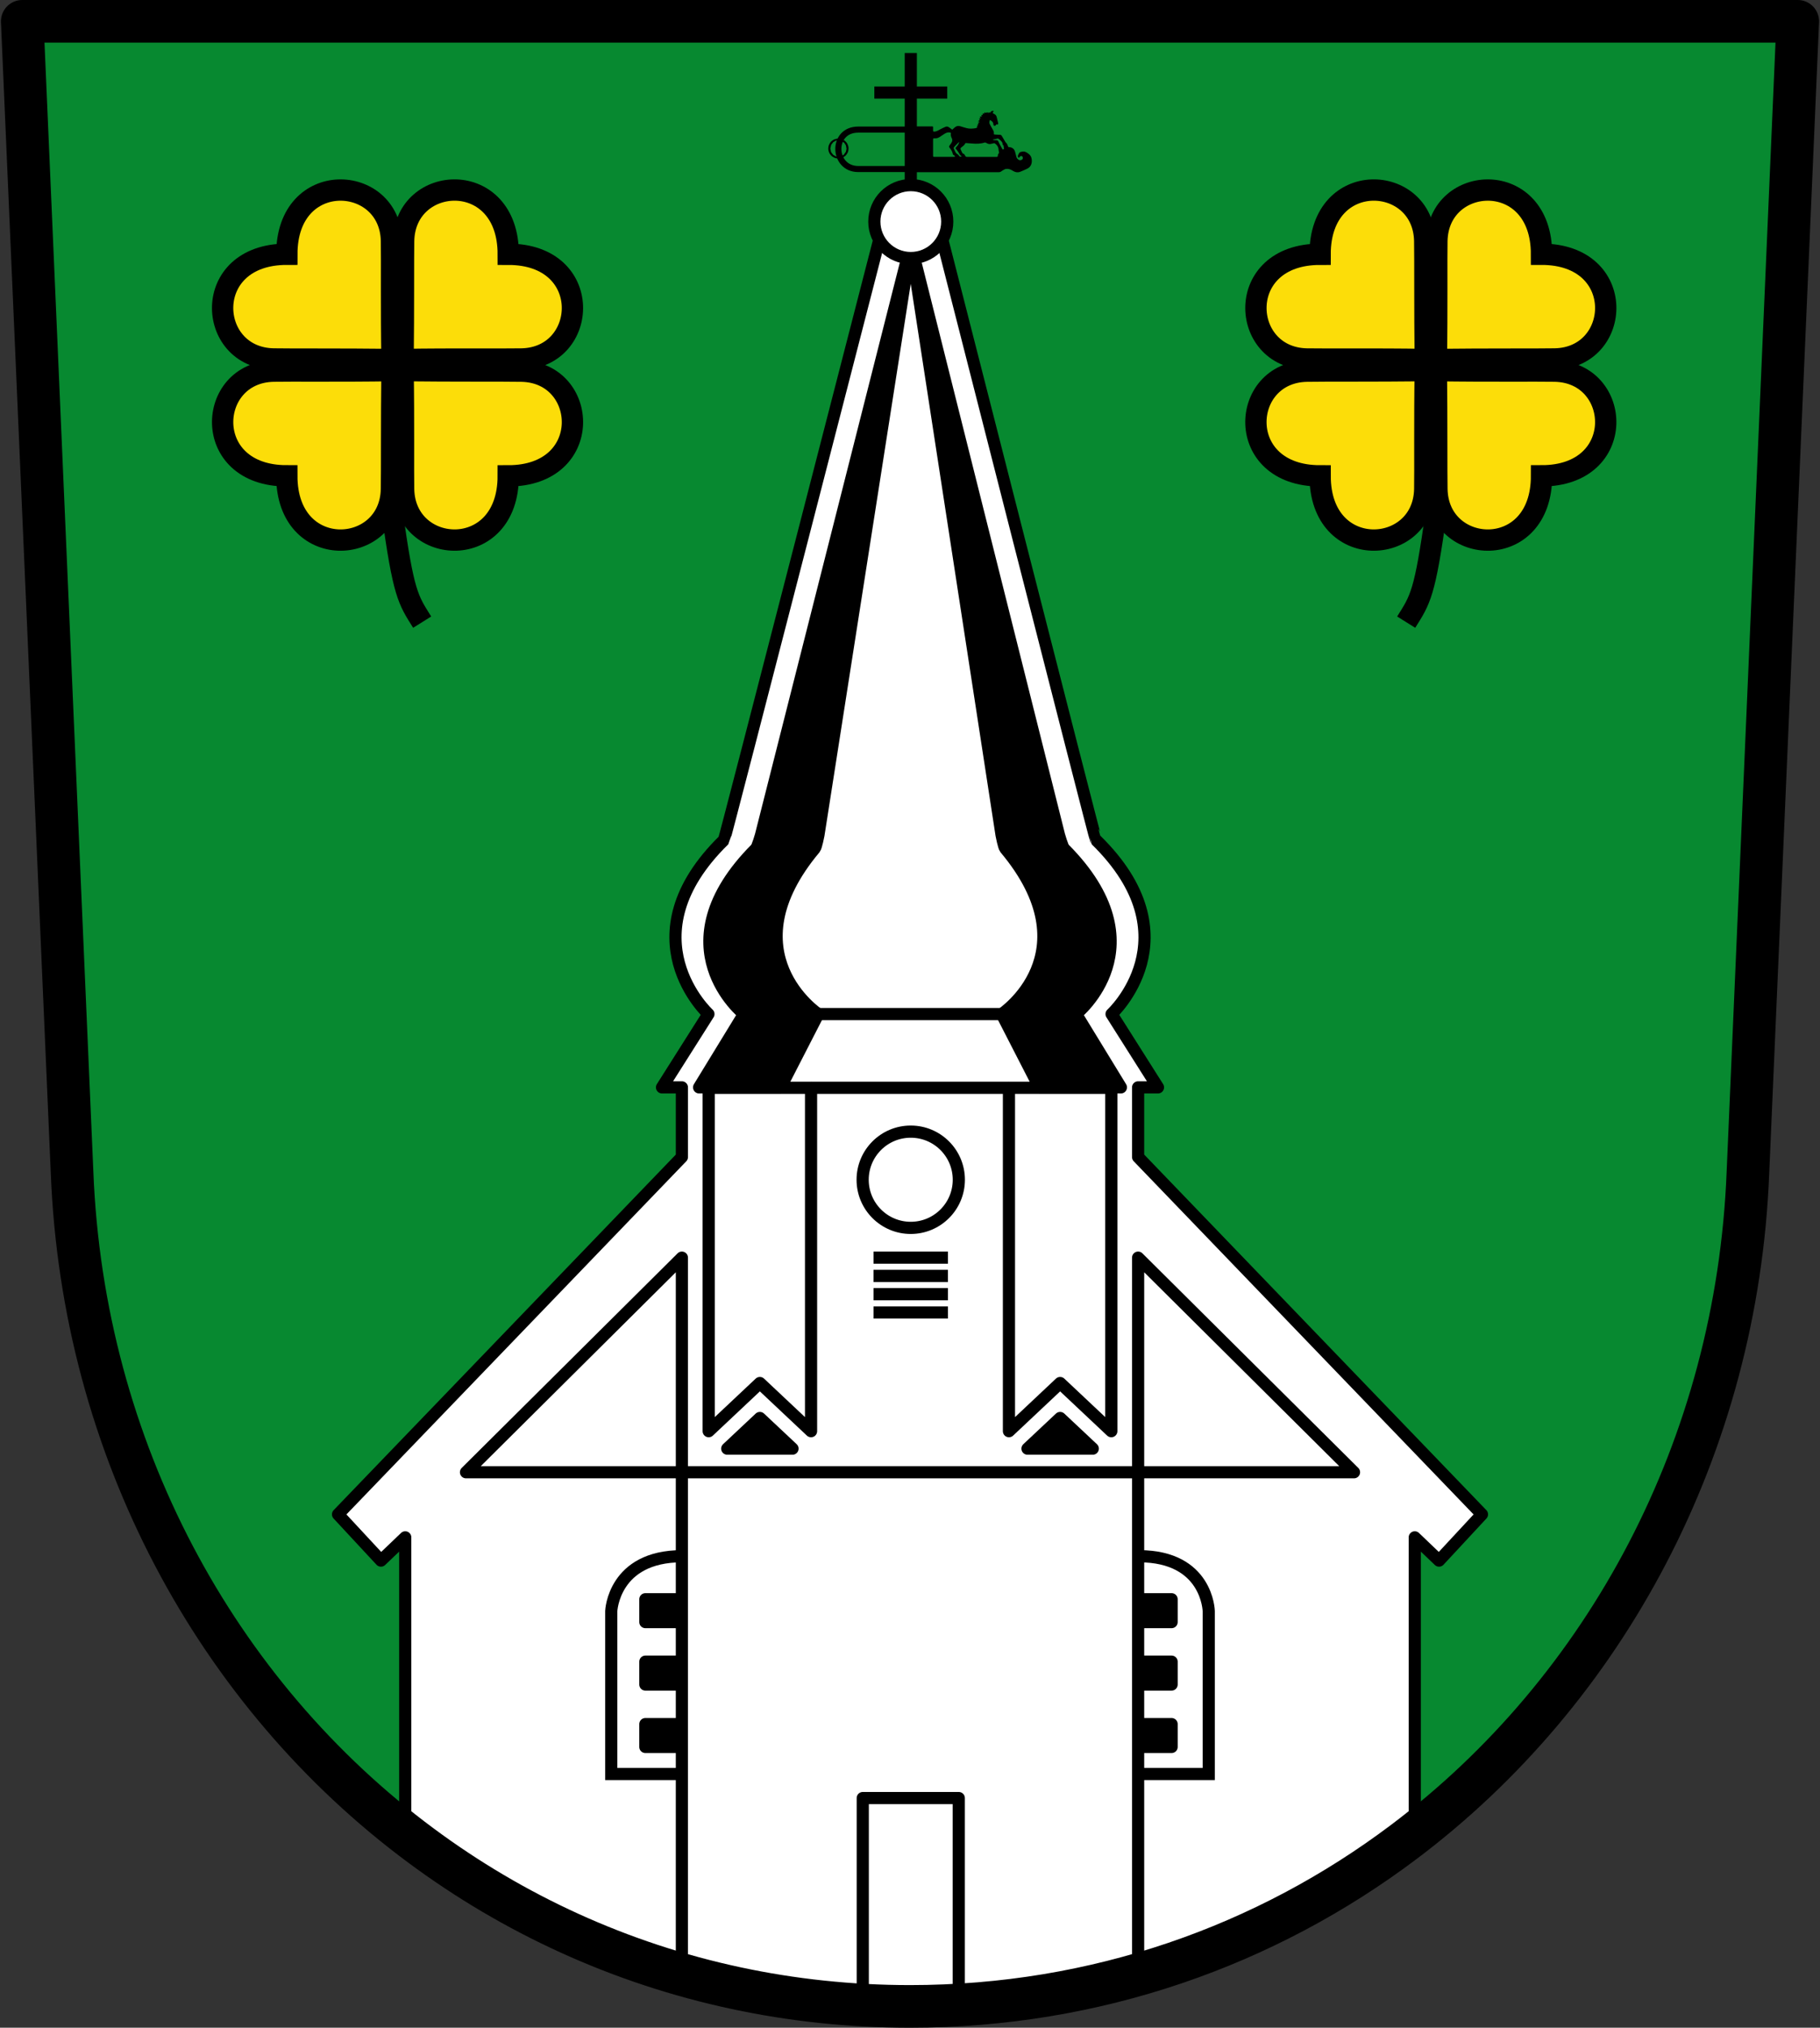 <?xml version="1.0" encoding="utf-8"?>
<!-- Generator: Adobe Illustrator 17.0.0, SVG Export Plug-In . SVG Version: 6.00 Build 0)  -->
<!DOCTYPE svg PUBLIC "-//W3C//DTD SVG 1.1//EN" "http://www.w3.org/Graphics/SVG/1.1/DTD/svg11.dtd">
<svg version="1.1" id="Ebene_1" xmlns="http://www.w3.org/2000/svg" xmlns:xlink="http://www.w3.org/1999/xlink" x="0px" y="0px"
	 width="597.999px" height="665.84px" viewBox="-1.36 45.025 597.999 665.84" enable-background="new -1.36 45.025 597.999 665.84"
	 xml:space="preserve">
<rect x="-1.36" y="45.025" width="597.999" height="665.84" fill="#333333" stroke="none"/>
<g>
	<g id="XMLID_4_">
		<g>
			<path fill="#FFFFFF" d="M372.59,424.965l112.98,117.33l-14.1,15.18l-7.98-7.63v96.57c0,0-1.23,1.31-3.69,3.52
				c-45.06,33.87-100.81,53.93-162.16,53.93c-21.02-0.27-40.04-2.51-57.07-5.98c-38.24-8.15-73.26-24.36-103.53-46.78
				c-3.5-2.92-5.25-4.69-5.25-4.69v-96.57l-7.98,7.63l-14.1-15.18l112.98-117.33v-22.88h-6.53l15.25-24.08c0,0-6.87-6.31-9.67-16.61
				c-2.79-10.31-1.51-24.6,14.8-40.56c0.28-0.27,50.99-197.06,50.99-197.06h20.73c0,0,50.2,196.79,50.48,197.06
				c16.31,15.96,17.59,30.25,14.8,40.56c-2.8,10.3-9.67,16.61-9.67,16.61l15.25,24.08h-6.53V424.965z"/>
			<path fill="#FFFFFF" d="M459.8,649.935c-14.04,12.67-68.19,55.11-162.16,53.93C358.99,703.865,414.74,683.805,459.8,649.935z"/>
			<path fill="#FFFFFF" d="M240.57,697.885c-56.55-11.49-91.1-36.4-103.53-46.78C167.31,673.525,202.33,689.735,240.57,697.885z"/>
			<path fill="#078930" d="M589.33,52.025l-16.37,378.01c-3.55,90.01-46.73,169.97-113.16,219.9c2.46-2.21,3.69-3.52,3.69-3.52
				v-96.57l7.98,7.63l14.1-15.18l-112.98-117.33v-22.88h6.53l-15.25-24.08c0,0,6.87-6.31,9.67-16.61
				c2.79-10.31,1.51-24.6-14.8-40.56c-0.28-0.27-50.48-197.06-50.48-197.06h-20.73c0,0-50.71,196.79-50.99,197.06
				c-16.31,15.96-17.59,30.25-14.8,40.56c2.8,10.3,9.67,16.61,9.67,16.61l-15.25,24.08h6.53v22.88l-112.98,117.33l14.1,15.18
				l7.98-7.63v96.57c0,0,1.75,1.77,5.25,4.69c-67.32-49.85-111.14-130.36-114.72-221.07L5.95,52.025H589.33z"/>
		</g>
		<g>
			<path fill="none" stroke="#000000" stroke-width="14" stroke-linecap="round" stroke-linejoin="round" d="M137.04,651.105
				c-67.32-49.85-111.14-130.36-114.72-221.07L5.95,52.025h583.38l-16.37,378.01c-3.55,90.01-46.73,169.97-113.16,219.9
				c-45.06,33.87-100.81,53.93-162.16,53.93c-19.65,0-38.73-2.06-57.07-5.98C202.33,689.735,167.31,673.525,137.04,651.105z"/>
			<path fill="none" stroke="#000000" stroke-width="4" stroke-linejoin="round" stroke-miterlimit="10" d="M459.8,649.935
				c2.46-2.21,3.69-3.52,3.69-3.52v-96.57l7.98,7.63l14.1-15.18l-112.98-117.33v-22.88h6.53l-15.25-24.08c0,0,6.87-6.31,9.67-16.61
				c2.79-10.31,1.51-24.6-14.8-40.56c-0.28-0.27-50.48-197.06-50.48-197.06h-20.73c0,0-50.71,196.79-50.99,197.06
				c-16.31,15.96-17.59,30.25-14.8,40.56c2.8,10.3,9.67,16.61,9.67,16.61l-15.25,24.08h6.53v22.88l-112.98,117.33l14.1,15.18
				l7.98-7.63v96.57c0,0,1.75,1.77,5.25,4.69c12.43,10.38,46.98,35.29,103.53,46.78c17.03,3.47,36.05,5.71,57.07,5.98
				C391.61,705.045,445.76,662.605,459.8,649.935z"/>
		</g>
	</g>
	<g>
		<g>
			<polygon fill="none" stroke="#000000" stroke-width="4" stroke-linejoin="round" stroke-miterlimit="10" points="
				222.689,457.997 222.689,528.464 151.754,528.464 			"/>
			<g>
				<polygon stroke="#000000" stroke-width="4" stroke-linejoin="round" stroke-miterlimit="10" points="237.59,520.713 
					248.311,510.651 259.032,520.713 				"/>
				<polygon fill="none" stroke="#000000" stroke-width="4" stroke-linejoin="round" stroke-miterlimit="10" points="
					265.128,514.978 248.311,499.168 231.495,514.978 231.495,402.218 265.128,402.218 				"/>
			</g>
			<path stroke="#000000" stroke-width="4" stroke-linejoin="round" stroke-miterlimit="10" d="M297.898,125.168l-30.343,194.029
				c0,0-0.733,3.861-1.224,4.448c-28.829,34.428,1.151,54.364,1.151,54.364l-12.364,24.076h-26.772l14.724-24.076
				c0,0-27.978-22.261,3.954-54.299c0.544-0.546,1.636-4.379,1.636-4.379L297.898,125.168z"/>
			<g>
				<path fill="none" stroke="#000000" stroke-width="4" stroke-miterlimit="10" d="M222.689,627.543h-23.205v-53.5
					c0,0,0.705-18,23.205-18"/>
				
					<rect x="210.684" y="570.168" stroke="#000000" stroke-width="4" stroke-linejoin="round" stroke-miterlimit="10" width="10.467" height="7.5"/>
				
					<rect x="210.684" y="611.168" stroke="#000000" stroke-width="4" stroke-linejoin="round" stroke-miterlimit="10" width="10.467" height="7.5"/>
				
					<rect x="210.684" y="590.668" stroke="#000000" stroke-width="4" stroke-linejoin="round" stroke-miterlimit="10" width="10.467" height="7.5"/>
				
					<line fill="none" stroke="#000000" stroke-width="4" stroke-miterlimit="10" x1="222.689" y1="528.464" x2="222.689" y2="693.432"/>
			</g>
		</g>
		<g>
			<polygon fill="none" stroke="#000000" stroke-width="4" stroke-linejoin="round" stroke-miterlimit="10" points="
				372.591,457.997 372.591,528.464 443.526,528.464 			"/>
			<g>
				<polygon stroke="#000000" stroke-width="4" stroke-linejoin="round" stroke-miterlimit="10" points="357.69,520.713 
					346.969,510.651 336.248,520.713 				"/>
				<polygon fill="none" stroke="#000000" stroke-width="4" stroke-linejoin="round" stroke-miterlimit="10" points="
					330.152,514.978 346.969,499.168 363.785,514.978 363.785,402.218 330.152,402.218 				"/>
			</g>
			<path stroke="#000000" stroke-width="4" stroke-linejoin="round" stroke-miterlimit="10" d="M297.898,125.168l29.826,194.029
				c0,0,0.733,3.861,1.224,4.448c28.829,34.428-1.151,54.364-1.151,54.364l12.364,24.076h26.772l-14.724-24.076
				c0,0,27.978-22.261-3.954-54.299c-0.544-0.546-1.636-4.379-1.636-4.379L297.898,125.168z"/>
			<g>
				<path fill="none" stroke="#000000" stroke-width="4" stroke-miterlimit="10" d="M372.591,627.543h23.205v-53.5
					c0,0-0.375-18-22.875-18"/>
				
					<rect x="373.129" y="570.168" stroke="#000000" stroke-width="4" stroke-linejoin="round" stroke-miterlimit="10" width="10.467" height="7.5"/>
				
					<rect x="373.129" y="611.168" stroke="#000000" stroke-width="4" stroke-linejoin="round" stroke-miterlimit="10" width="10.467" height="7.5"/>
				
					<rect x="373.129" y="590.668" stroke="#000000" stroke-width="4" stroke-linejoin="round" stroke-miterlimit="10" width="10.467" height="7.5"/>
				
					<line fill="none" stroke="#000000" stroke-width="4" stroke-miterlimit="10" x1="372.591" y1="528.464" x2="372.591" y2="693.432"/>
			</g>
		</g>
		<g>
			<g>
				
					<circle fill="#FFFFFF" stroke="#000000" stroke-width="4" stroke-linejoin="round" stroke-miterlimit="10" cx="297.899" cy="117.785" r="11.977"/>
				<g>
					
						<line fill="none" stroke="#000000" stroke-width="4" stroke-linejoin="round" stroke-miterlimit="10" x1="297.898" y1="105.808" x2="297.898" y2="62.418"/>
					
						<line fill="none" stroke="#000000" stroke-width="4" stroke-linejoin="round" stroke-miterlimit="10" x1="285.921" y1="75.418" x2="309.876" y2="75.418"/>
				</g>
			</g>
			<g>
				<g>
					<g id="XMLID_3_">
						<g>
							<path d="M337.53,96.862c0.365,1.358,0.058,2.926-1.449,3.593c-0.771,0.343-1.527,0.732-2.323,1.013
								c-0.771,0.274-1.524,0.134-2.239-0.305c-0.542-0.333-1.108-0.641-1.777-0.691c-0.367-0.028-0.71,0.015-1.03,0.177
								c-0.356,0.183-0.725,0.359-1.03,0.611c-0.317,0.259-0.656,0.32-1.034,0.318h-29.227V86.536h7.54
								c0.203,0,0.259,0.101,0.259,0.278c0.002,0.371,0.004,0.743,0,1.116c-0.002,0.222,0.089,0.305,0.324,0.309
								c0.762,0.013,1.356-0.387,1.986-0.728c0.572-0.309,1.164-0.579,1.758-0.838c0.43-0.19,0.842-0.08,1.214,0.183
								c0.348,0.244,0.685,0.505,1.021,0.752c0.292-0.264,0.568-0.525,0.857-0.773c0.514-0.441,1.103-0.553,1.749-0.365
								c0.741,0.218,1.47,0.479,2.22,0.654c0.937,0.22,1.889,0.156,2.829-0.007c0.179-0.032,0.35-0.129,0.51-0.22
								c0.047-0.028,0.073-0.153,0.054-0.218c-0.028-0.089-0.106-0.162-0.179-0.264c0.169-0.065,0.3-0.115,0.469-0.181
								c-0.101-0.115-0.177-0.201-0.287-0.322c0.171-0.069,0.315-0.129,0.505-0.207c-0.108-0.123-0.194-0.222-0.305-0.35
								c0.173-0.075,0.326-0.142,0.481-0.207c0.026-0.037,0.052-0.075,0.076-0.114c-0.166-0.078-0.333-0.156-0.501-0.235
								c0.034-0.032,0.065-0.065,0.097-0.097c0.156-0.086,0.367-0.142,0.449-0.274c0.043-0.071-0.14-0.278-0.238-0.454
								c0.169-0.019,0.32-0.035,0.52-0.056c-0.05-0.11-0.088-0.196-0.129-0.279c-0.041-0.078-0.084-0.155-0.149-0.274
								c0.25-0.045,0.454-0.08,0.702-0.123c-0.073-0.149-0.129-0.266-0.203-0.419c0.188-0.041,0.352-0.075,0.536-0.114
								c-0.037-0.149-0.067-0.27-0.112-0.445c0.192,0.017,0.382,0.089,0.503,0.028c0.114-0.058,0.155-0.257,0.246-0.427
								c0.132,0.088,0.263,0.237,0.404,0.246c0.108,0.006,0.227-0.164,0.363-0.274c0.082,0.091,0.179,0.197,0.322,0.354
								c0.071-0.125,0.134-0.237,0.205-0.361c0.151,0.121,0.24,0.192,0.346,0.278c0.101-0.112,0.205-0.205,0.281-0.319
								c0.175-0.257,0.434-0.335,0.719-0.365c0.21-0.024,0.279,0.06,0.188,0.255c-0.073,0.158-0.184,0.298-0.281,0.449
								c0.27,0.166,0.538,0.322,0.799,0.492c0.315,0.203,0.477,0.508,0.562,0.866c0.158,0.659,0.333,1.315,0.479,1.978
								c0.026,0.125-0.013,0.313-0.097,0.395c-0.067,0.065-0.248,0.02-0.376,0.015c-0.043-0.002-0.084-0.03-0.14-0.05
								c-0.022,0.052-0.043,0.093-0.06,0.134c-0.097,0.257-0.278,0.399-0.557,0.365c-0.289-0.034-0.333-0.255-0.339-0.495
								c-0.011-0.492-0.272-0.836-0.654-1.108c-0.143-0.102-0.289-0.201-0.469-0.328c-0.158,0.458-0.311,0.9-0.097,1.334
								c0.328,0.657,0.697,1.293,1.064,1.928c0.222,0.382,0.361,0.777,0.304,1.222c-0.024,0.19,0.061,0.298,0.233,0.311
								c0.553,0.043,1.108,0.102,1.661,0.091c0.374-0.007,0.581,0.129,0.756,0.441c0.365,0.656,0.762,1.294,1.147,1.941
								c0.024,0.039,0.048,0.084,0.084,0.112c0.441,0.354,0.631,0.859,0.805,1.371c0.056,0.164,0.145,0.209,0.309,0.205
								c0.896-0.017,1.667,0.523,1.935,1.384c0.179,0.576,0.317,1.164,0.462,1.751c0.114,0.453,0.404,0.799,0.773,1.023
								c0.33,0.203,0.747,0.162,1.088-0.061c0.227-0.147,0.292-0.404,0.255-0.667c-0.034-0.229-0.106-0.428-0.374-0.499
								c-0.266-0.069-0.453,0.043-0.618,0.22c-0.114,0.119-0.212,0.251-0.346,0.412c-0.197-0.27-0.369-0.512-0.257-0.812
								c0.112-0.302,0.263-0.596,0.44-0.864c0.089-0.136,0.263-0.259,0.421-0.298c0.579-0.145,1.173-0.274,1.743,0.028
								C336.52,95.394,337.282,95.938,337.53,96.862z M328.612,93.848c-0.032-0.009-0.063-0.02-0.093-0.03
								c-0.045-0.287-0.11-0.572-0.129-0.861c-0.011-0.196-0.028-0.333-0.274-0.279c0.026-1.088-0.764-1.585-1.47-2.138
								c-0.039-0.03-0.108-0.045-0.155-0.034c-0.527,0.115-1.051,0.238-1.576,0.361c-0.024,0.006-0.043,0.032-0.065,0.121
								c0.192,0.02,0.384,0.061,0.576,0.061c1.268,0,1.047,0.084,1.553,1.086c0.304,0.602,0.631,1.194,0.974,1.777
								c0.177,0.3,0.201,0.285,0.475,0.063C328.487,93.93,328.551,93.891,328.612,93.848z M326.884,95.253
								c0.037-0.05,0.021-0.151,0.007-0.225c-0.045-0.253-0.134-0.505-0.142-0.758c-0.026-0.961-0.499-1.663-1.261-2.185
								c-0.117-0.08-0.354-0.009-0.529,0.022c-0.346,0.065-0.685,0.197-1.032,0.22c-0.507,0.03-0.952-0.207-1.388-0.445
								c-0.093-0.05-0.229-0.093-0.322-0.063c-1.376,0.438-2.783,0.453-4.202,0.322c-0.676-0.061-1.354-0.102-2.03-0.145
								c-0.063-0.004-0.168,0.035-0.186,0.082c-0.251,0.65-0.847,0.972-1.337,1.389c-0.216,0.183-0.309,0.348-0.179,0.618
								c0.192,0.391,0.365,0.793,0.557,1.185c0.034,0.067,0.114,0.136,0.186,0.156c0.346,0.093,0.555,0.333,0.691,0.641
								c0.134,0.302,0.335,0.518,0.672,0.473h9.695c0.266,0.02,0.395-0.119,0.412-0.395
								C326.522,95.696,326.606,95.633,326.884,95.253z M314.632,96.422c-0.132-0.125-0.209-0.225-0.309-0.287
								c-0.19-0.115-0.276-0.283-0.382-0.479c-0.261-0.486-0.596-0.933-0.909-1.393c-0.058-0.082-0.149-0.14-0.218-0.214
								c-0.253-0.27-0.259-0.427-0.009-0.697c0.382-0.412,0.743-0.834,0.905-1.388c0.03-0.099,0.054-0.201,0.093-0.343
								c-0.186,0.168-0.335,0.289-0.469,0.423c-0.365,0.371-0.736,0.738-1.082,1.123c-0.127,0.138-0.194,0.33-0.292,0.503
								l0.324,0.739c0.05,0.093,0.11,0.181,0.151,0.278c0.162,0.393,0.376,0.726,0.775,0.941c0.203,0.11,0.371,0.313,0.508,0.507
								C313.985,96.504,314.073,96.553,314.632,96.422z M312.384,96.54c0.019-0.294-0.082-0.46-0.315-0.542
								c-0.231-0.08-0.337-0.225-0.384-0.484c-0.134-0.719-0.527-1.326-0.969-1.891c-0.302-0.386-0.339-0.495,0.048-0.995
								c0.261-0.339,0.52-0.663,0.678-1.077c0.166-0.43,0.091-0.82-0.091-1.179c-0.251-0.494-0.378-0.985-0.27-1.531
								c0.039-0.201-0.088-0.253-0.25-0.294c-0.698-0.171-1.304,0.08-1.876,0.432c-0.531,0.324-1.039,0.682-1.561,1.021
								c-0.535,0.345-0.937,0.471-1.57,0.443c-0.605-0.026-0.596-0.009-0.605,0.605v5.02c0.006,0.374,0.021,0.473,0.395,0.471
								H312.384z"/>
						</g>
						<g>
						</g>
					</g>
				</g>
				<path fill="none" stroke="#000000" stroke-width="2" stroke-miterlimit="10" d="M297.427,100.528c0,0-13.332,0-16.809,0
					c-8.444,0-8.94-12.946,0-12.946c3.725,0,16.809,0,16.809,0"/>
				<path fill="none" stroke="#000000" stroke-width="6" stroke-miterlimit="10" d="M274.08,94.07c0.515,0,0.488-0.547,0.023-0.547
					C273.676,93.523,273.687,94.07,274.08,94.07"/>
			</g>
			
				<rect x="282.118" y="635.451" fill="none" stroke="#000000" stroke-width="4" stroke-linejoin="round" stroke-miterlimit="10" width="31.547" height="67.02"/>
			
				<line fill="none" stroke="#000000" stroke-width="4" stroke-linejoin="round" stroke-miterlimit="10" x1="265.128" y1="402.218" x2="330.152" y2="402.218"/>
			
				<line fill="none" stroke="#000000" stroke-width="4" stroke-linejoin="round" stroke-miterlimit="10" x1="267.482" y1="378.009" x2="327.798" y2="378.009"/>
			<g>
				
					<circle fill="none" stroke="#000000" stroke-width="4" stroke-linejoin="round" stroke-miterlimit="10" cx="297.882" cy="432.418" r="15.802"/>
				<g>
					
						<line fill="none" stroke="#000000" stroke-width="4" stroke-linejoin="round" stroke-miterlimit="10" x1="285.653" y1="457.997" x2="310.112" y2="457.997"/>
					
						<line fill="none" stroke="#000000" stroke-width="4" stroke-linejoin="round" stroke-miterlimit="10" x1="285.647" y1="463.997" x2="310.107" y2="463.997"/>
					
						<line fill="none" stroke="#000000" stroke-width="4" stroke-linejoin="round" stroke-miterlimit="10" x1="285.653" y1="469.997" x2="310.112" y2="469.997"/>
					
						<line fill="none" stroke="#000000" stroke-width="4" stroke-linejoin="round" stroke-miterlimit="10" x1="285.653" y1="475.997" x2="310.112" y2="475.997"/>
				</g>
			</g>
			
				<line fill="none" stroke="#000000" stroke-width="4" stroke-miterlimit="10" x1="222.689" y1="528.464" x2="372.591" y2="528.464"/>
		</g>
	</g>
	<g>
		<g>
			<g>
				<g>
					<path fill="#FCDD09" stroke="#000000" stroke-width="7" stroke-miterlimit="10" d="M92.878,201.27
						c-28.32,0.044-26.414-33.923-4.402-34.376c5.55-0.114,22.721,0.086,38.957-0.169c-0.193,16.298-0.069,33.397-0.178,38.947
						C126.819,227.702,92.852,229.608,92.878,201.27z"/>
					<path fill="#FCDD09" stroke="#000000" stroke-width="7" stroke-miterlimit="10" d="M165.64,128.528
						c28.32-0.044,26.414,33.923,4.402,34.376c-5.55,0.114-22.721-0.086-38.957,0.169c0.193-16.298,0.069-33.397,0.178-38.947
						C131.699,102.096,165.665,100.189,165.64,128.528z"/>
				</g>
				<g>
					<path fill="#FCDD09" stroke="#000000" stroke-width="7" stroke-miterlimit="10" d="M165.63,201.28
						c0.044,28.32-33.923,26.414-34.376,4.402c-0.114-5.55,0.086-22.721-0.169-38.957c16.298,0.193,33.397,0.069,38.947,0.178
						C192.062,167.338,193.968,201.305,165.63,201.28z"/>
					<path fill="#FCDD09" stroke="#000000" stroke-width="7" stroke-miterlimit="10" d="M92.888,128.518
						c-0.044-28.32,33.923-26.414,34.376-4.402c0.114,5.55-0.086,22.721,0.169,38.957c-16.298-0.193-33.397-0.069-38.947-0.178
						C66.456,162.459,64.549,128.492,92.888,128.518z"/>
				</g>
			</g>
			<path fill="none" stroke="#000000" stroke-width="7" stroke-miterlimit="10" d="M127.433,212.642
				c3.766,27.625,5.296,29.283,9.918,36.677"/>
		</g>
		<g>
			<g>
				<g>
					<path fill="#FCDD09" stroke="#000000" stroke-width="7" stroke-miterlimit="10" d="M505.146,201.27
						c28.32,0.044,26.414-33.923,4.402-34.376c-5.55-0.114-22.721,0.086-38.957-0.169c0.193,16.298,0.069,33.397,0.178,38.947
						C471.205,227.702,505.172,229.608,505.146,201.27z"/>
					<path fill="#FCDD09" stroke="#000000" stroke-width="7" stroke-miterlimit="10" d="M432.385,128.528
						c-28.32-0.044-26.414,33.923-4.402,34.376c5.55,0.114,22.721-0.086,38.957,0.169c-0.193-16.298-0.069-33.397-0.178-38.947
						C466.326,102.096,432.359,100.189,432.385,128.528z"/>
				</g>
				<g>
					<path fill="#FCDD09" stroke="#000000" stroke-width="7" stroke-miterlimit="10" d="M432.395,201.28
						c-0.044,28.32,33.923,26.414,34.376,4.402c0.114-5.55-0.086-22.721,0.169-38.957c-16.298,0.193-33.397,0.069-38.947,0.178
						C405.963,167.338,404.056,201.305,432.395,201.28z"/>
					<path fill="#FCDD09" stroke="#000000" stroke-width="7" stroke-miterlimit="10" d="M505.137,128.518
						c0.044-28.32-33.923-26.414-34.376-4.402c-0.114,5.55,0.086,22.721-0.169,38.957c16.298-0.193,33.397-0.069,38.947-0.178
						C531.569,162.459,533.475,128.492,505.137,128.518z"/>
				</g>
			</g>
			<path fill="none" stroke="#000000" stroke-width="7" stroke-miterlimit="10" d="M470.592,212.642
				c-3.766,27.625-5.296,29.283-9.918,36.677"/>
		</g>
	</g>
</g>
</svg>
